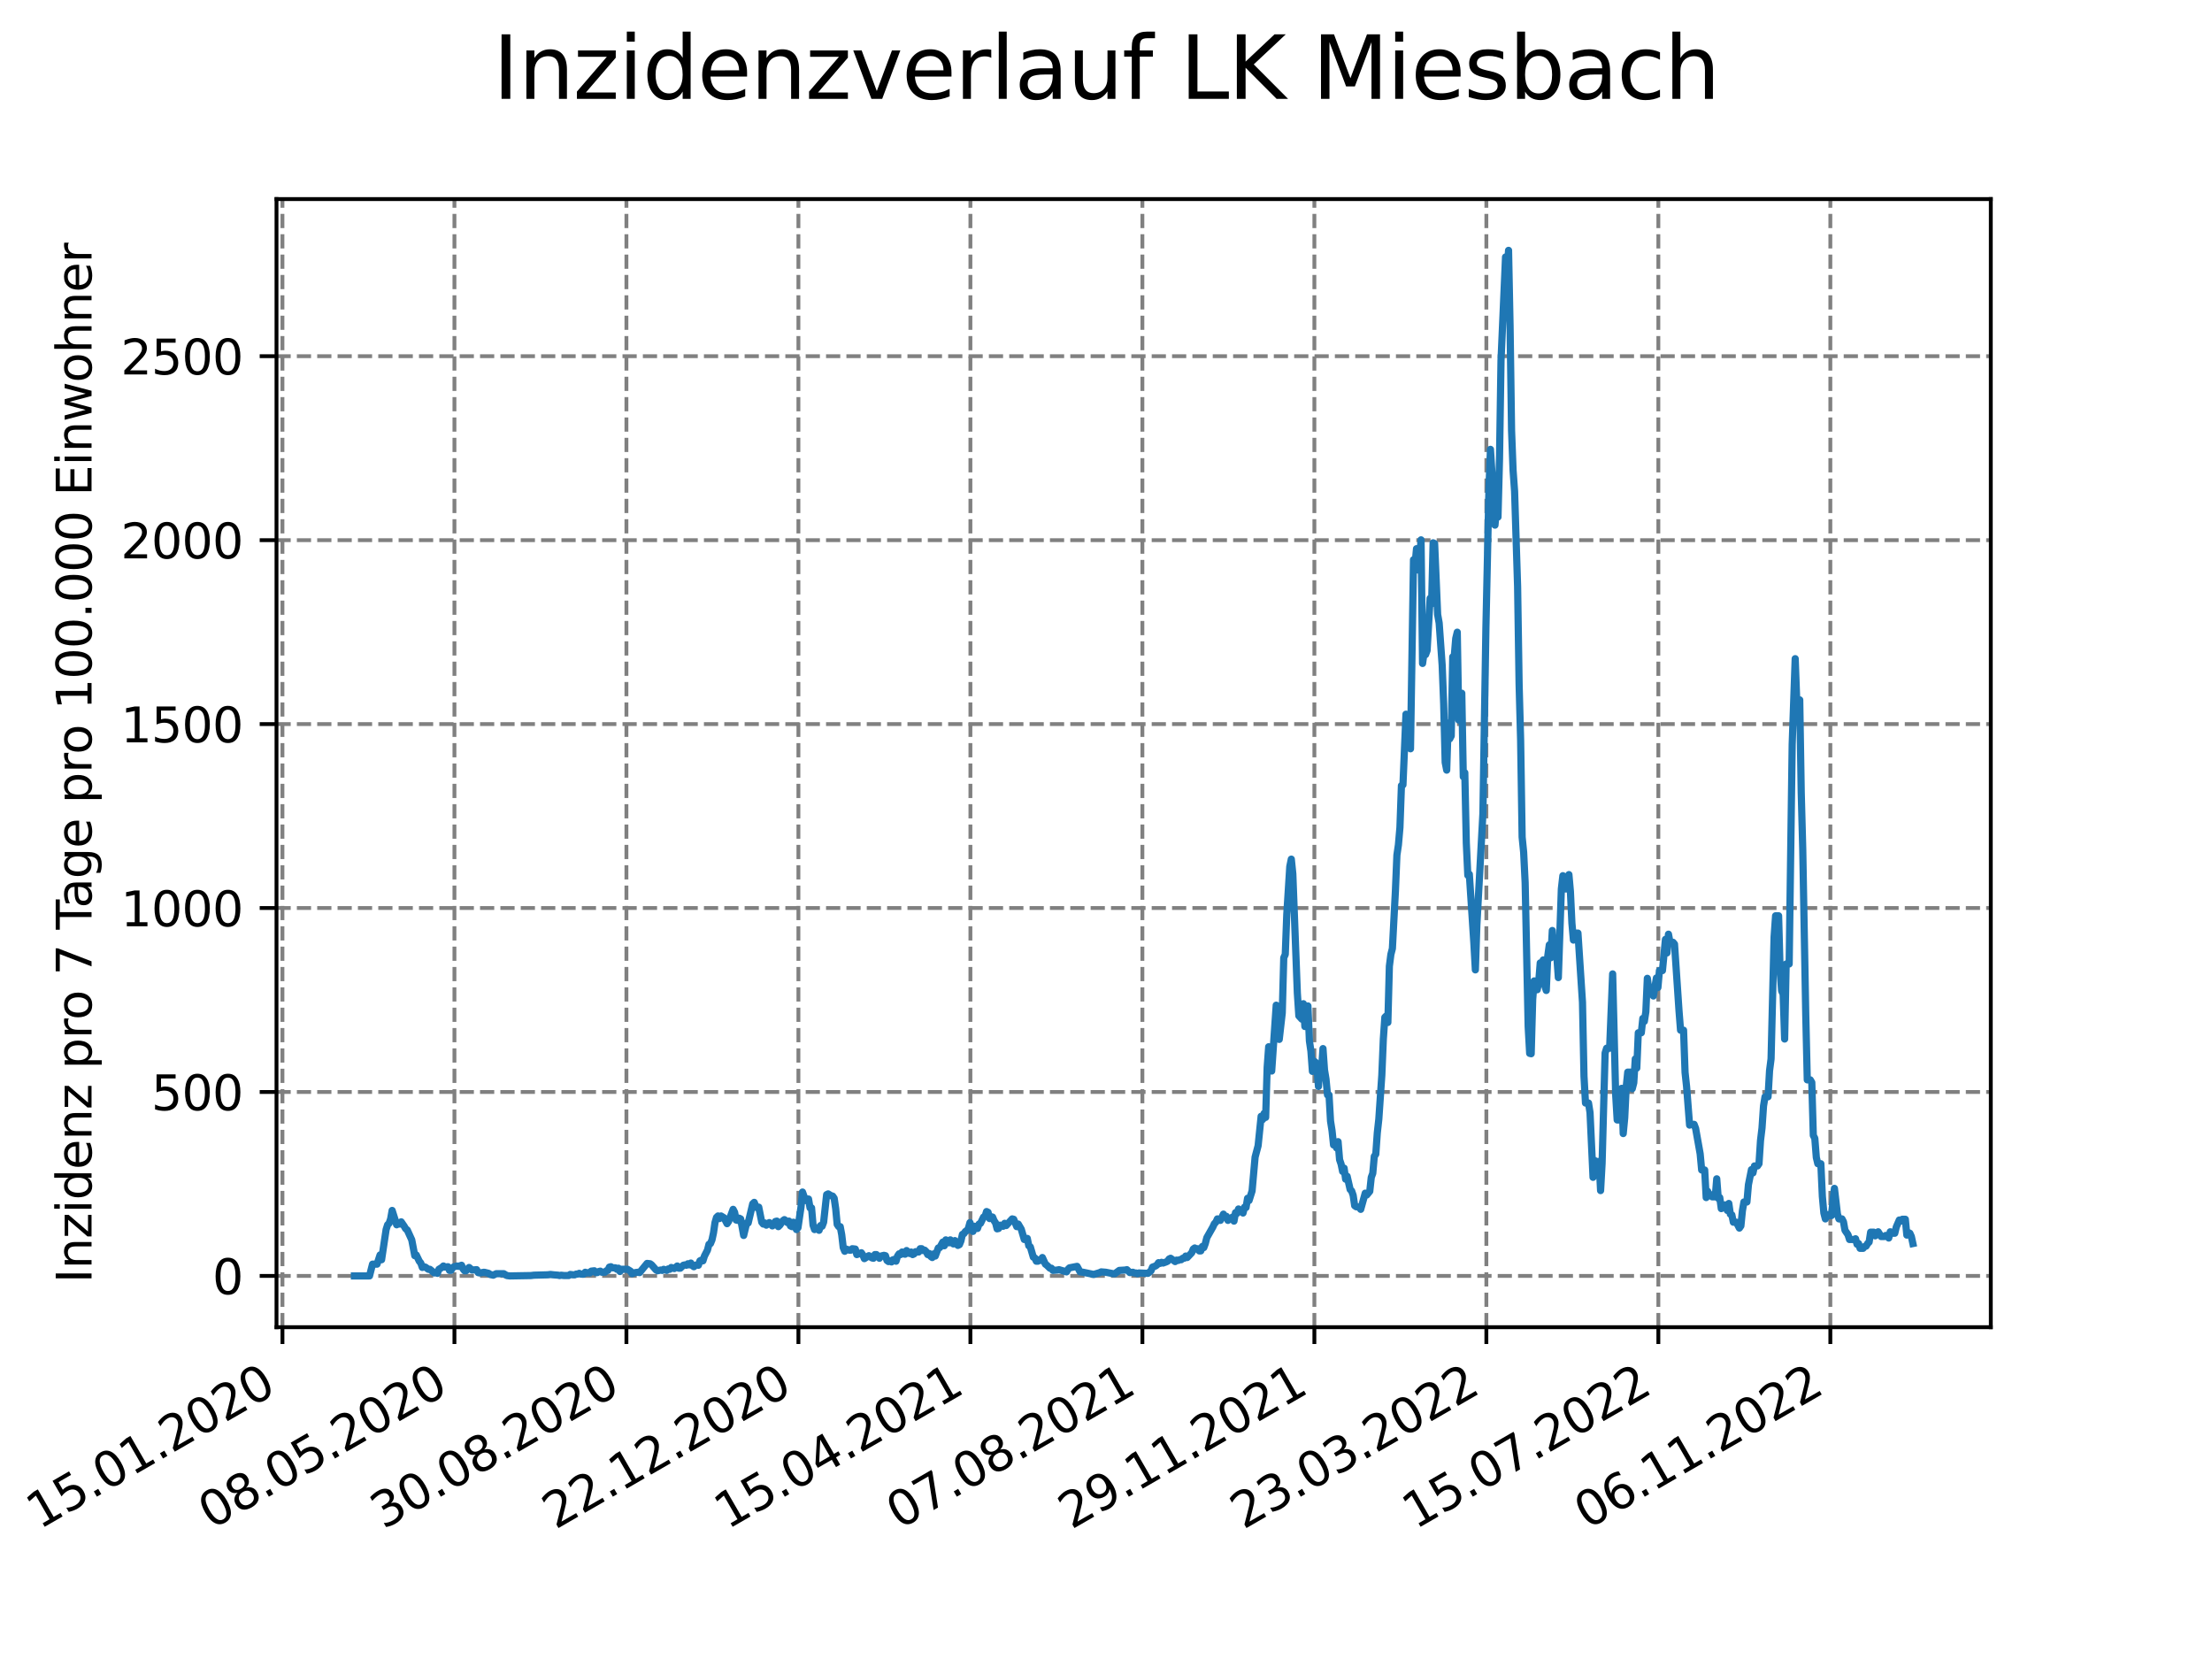 <?xml version="1.0" encoding="utf-8" standalone="no"?>
<!DOCTYPE svg PUBLIC "-//W3C//DTD SVG 1.1//EN"
  "http://www.w3.org/Graphics/SVG/1.1/DTD/svg11.dtd">
<svg xmlns:xlink="http://www.w3.org/1999/xlink" width="460.8pt" height="345.6pt" viewBox="0 0 460.8 345.6" xmlns="http://www.w3.org/2000/svg" version="1.1">
 <defs>
  <style type="text/css">*{stroke-linejoin: round; stroke-linecap: butt}</style>
 </defs>
 <g id="figure_1">
  <g id="patch_1">
   <path d="M 0 345.6 
L 460.8 345.6 
L 460.8 0 
L 0 0 
z
" style="fill: #ffffff"/>
  </g>
  <g id="axes_1">
   <g id="patch_2">
    <path d="M 57.6 276.48 
L 414.72 276.48 
L 414.72 41.472 
L 57.6 41.472 
z
" style="fill: #ffffff"/>
   </g>
   <g id="matplotlib.axis_1">
    <g id="xtick_1">
     <g id="line2d_1">
      <path d="M 58.839 276.48 
L 58.839 41.472 
" clip-path="url(#pe43d313895)" style="fill: none; stroke-dasharray: 2.96,1.28; stroke-dashoffset: 0; stroke: #808080; stroke-width: 0.8"/>
     </g>
     <g id="line2d_2">
      <defs>
       <path id="mc31877127e" d="M 0 0 
L 0 3.5 
" style="stroke: #000000; stroke-width: 0.8"/>
      </defs>
      <g>
       <use xlink:href="#mc31877127e" x="58.839" y="276.48" style="stroke: #000000; stroke-width: 0.8"/>
      </g>
     </g>
     <g id="text_1">
      <!-- 15.01.2020 -->
      <g transform="translate(8.214 318.689) rotate(-30) scale(0.1 -0.1)">
       <defs>
        <path id="DejaVuSans-31" d="M 794 531 
L 1825 531 
L 1825 4091 
L 703 3866 
L 703 4441 
L 1819 4666 
L 2450 4666 
L 2450 531 
L 3481 531 
L 3481 0 
L 794 0 
L 794 531 
z
" transform="scale(0.016)"/>
        <path id="DejaVuSans-35" d="M 691 4666 
L 3169 4666 
L 3169 4134 
L 1269 4134 
L 1269 2991 
Q 1406 3038 1543 3061 
Q 1681 3084 1819 3084 
Q 2600 3084 3056 2656 
Q 3513 2228 3513 1497 
Q 3513 744 3044 326 
Q 2575 -91 1722 -91 
Q 1428 -91 1123 -41 
Q 819 9 494 109 
L 494 744 
Q 775 591 1075 516 
Q 1375 441 1709 441 
Q 2250 441 2565 725 
Q 2881 1009 2881 1497 
Q 2881 1984 2565 2268 
Q 2250 2553 1709 2553 
Q 1456 2553 1204 2497 
Q 953 2441 691 2322 
L 691 4666 
z
" transform="scale(0.016)"/>
        <path id="DejaVuSans-2e" d="M 684 794 
L 1344 794 
L 1344 0 
L 684 0 
L 684 794 
z
" transform="scale(0.016)"/>
        <path id="DejaVuSans-30" d="M 2034 4250 
Q 1547 4250 1301 3770 
Q 1056 3291 1056 2328 
Q 1056 1369 1301 889 
Q 1547 409 2034 409 
Q 2525 409 2770 889 
Q 3016 1369 3016 2328 
Q 3016 3291 2770 3770 
Q 2525 4250 2034 4250 
z
M 2034 4750 
Q 2819 4750 3233 4129 
Q 3647 3509 3647 2328 
Q 3647 1150 3233 529 
Q 2819 -91 2034 -91 
Q 1250 -91 836 529 
Q 422 1150 422 2328 
Q 422 3509 836 4129 
Q 1250 4750 2034 4750 
z
" transform="scale(0.016)"/>
        <path id="DejaVuSans-32" d="M 1228 531 
L 3431 531 
L 3431 0 
L 469 0 
L 469 531 
Q 828 903 1448 1529 
Q 2069 2156 2228 2338 
Q 2531 2678 2651 2914 
Q 2772 3150 2772 3378 
Q 2772 3750 2511 3984 
Q 2250 4219 1831 4219 
Q 1534 4219 1204 4116 
Q 875 4013 500 3803 
L 500 4441 
Q 881 4594 1212 4672 
Q 1544 4750 1819 4750 
Q 2544 4750 2975 4387 
Q 3406 4025 3406 3419 
Q 3406 3131 3298 2873 
Q 3191 2616 2906 2266 
Q 2828 2175 2409 1742 
Q 1991 1309 1228 531 
z
" transform="scale(0.016)"/>
       </defs>
       <use xlink:href="#DejaVuSans-31"/>
       <use xlink:href="#DejaVuSans-35" x="63.623"/>
       <use xlink:href="#DejaVuSans-2e" x="127.246"/>
       <use xlink:href="#DejaVuSans-30" x="159.033"/>
       <use xlink:href="#DejaVuSans-31" x="222.656"/>
       <use xlink:href="#DejaVuSans-2e" x="286.279"/>
       <use xlink:href="#DejaVuSans-32" x="318.066"/>
       <use xlink:href="#DejaVuSans-30" x="381.689"/>
       <use xlink:href="#DejaVuSans-32" x="445.312"/>
       <use xlink:href="#DejaVuSans-30" x="508.936"/>
      </g>
     </g>
    </g>
    <g id="xtick_2">
     <g id="line2d_3">
      <path d="M 94.667 276.48 
L 94.667 41.472 
" clip-path="url(#pe43d313895)" style="fill: none; stroke-dasharray: 2.96,1.28; stroke-dashoffset: 0; stroke: #808080; stroke-width: 0.8"/>
     </g>
     <g id="line2d_4">
      <g>
       <use xlink:href="#mc31877127e" x="94.667" y="276.48" style="stroke: #000000; stroke-width: 0.8"/>
      </g>
     </g>
     <g id="text_2">
      <!-- 08.05.2020 -->
      <g transform="translate(44.042 318.689) rotate(-30) scale(0.1 -0.1)">
       <defs>
        <path id="DejaVuSans-38" d="M 2034 2216 
Q 1584 2216 1326 1975 
Q 1069 1734 1069 1313 
Q 1069 891 1326 650 
Q 1584 409 2034 409 
Q 2484 409 2743 651 
Q 3003 894 3003 1313 
Q 3003 1734 2745 1975 
Q 2488 2216 2034 2216 
z
M 1403 2484 
Q 997 2584 770 2862 
Q 544 3141 544 3541 
Q 544 4100 942 4425 
Q 1341 4750 2034 4750 
Q 2731 4750 3128 4425 
Q 3525 4100 3525 3541 
Q 3525 3141 3298 2862 
Q 3072 2584 2669 2484 
Q 3125 2378 3379 2068 
Q 3634 1759 3634 1313 
Q 3634 634 3220 271 
Q 2806 -91 2034 -91 
Q 1263 -91 848 271 
Q 434 634 434 1313 
Q 434 1759 690 2068 
Q 947 2378 1403 2484 
z
M 1172 3481 
Q 1172 3119 1398 2916 
Q 1625 2713 2034 2713 
Q 2441 2713 2670 2916 
Q 2900 3119 2900 3481 
Q 2900 3844 2670 4047 
Q 2441 4250 2034 4250 
Q 1625 4250 1398 4047 
Q 1172 3844 1172 3481 
z
" transform="scale(0.016)"/>
       </defs>
       <use xlink:href="#DejaVuSans-30"/>
       <use xlink:href="#DejaVuSans-38" x="63.623"/>
       <use xlink:href="#DejaVuSans-2e" x="127.246"/>
       <use xlink:href="#DejaVuSans-30" x="159.033"/>
       <use xlink:href="#DejaVuSans-35" x="222.656"/>
       <use xlink:href="#DejaVuSans-2e" x="286.279"/>
       <use xlink:href="#DejaVuSans-32" x="318.066"/>
       <use xlink:href="#DejaVuSans-30" x="381.689"/>
       <use xlink:href="#DejaVuSans-32" x="445.312"/>
       <use xlink:href="#DejaVuSans-30" x="508.936"/>
      </g>
     </g>
    </g>
    <g id="xtick_3">
     <g id="line2d_5">
      <path d="M 130.495 276.48 
L 130.495 41.472 
" clip-path="url(#pe43d313895)" style="fill: none; stroke-dasharray: 2.96,1.28; stroke-dashoffset: 0; stroke: #808080; stroke-width: 0.8"/>
     </g>
     <g id="line2d_6">
      <g>
       <use xlink:href="#mc31877127e" x="130.495" y="276.48" style="stroke: #000000; stroke-width: 0.8"/>
      </g>
     </g>
     <g id="text_3">
      <!-- 30.08.2020 -->
      <g transform="translate(79.87 318.689) rotate(-30) scale(0.1 -0.1)">
       <defs>
        <path id="DejaVuSans-33" d="M 2597 2516 
Q 3050 2419 3304 2112 
Q 3559 1806 3559 1356 
Q 3559 666 3084 287 
Q 2609 -91 1734 -91 
Q 1441 -91 1130 -33 
Q 819 25 488 141 
L 488 750 
Q 750 597 1062 519 
Q 1375 441 1716 441 
Q 2309 441 2620 675 
Q 2931 909 2931 1356 
Q 2931 1769 2642 2001 
Q 2353 2234 1838 2234 
L 1294 2234 
L 1294 2753 
L 1863 2753 
Q 2328 2753 2575 2939 
Q 2822 3125 2822 3475 
Q 2822 3834 2567 4026 
Q 2313 4219 1838 4219 
Q 1578 4219 1281 4162 
Q 984 4106 628 3988 
L 628 4550 
Q 988 4650 1302 4700 
Q 1616 4750 1894 4750 
Q 2613 4750 3031 4423 
Q 3450 4097 3450 3541 
Q 3450 3153 3228 2886 
Q 3006 2619 2597 2516 
z
" transform="scale(0.016)"/>
       </defs>
       <use xlink:href="#DejaVuSans-33"/>
       <use xlink:href="#DejaVuSans-30" x="63.623"/>
       <use xlink:href="#DejaVuSans-2e" x="127.246"/>
       <use xlink:href="#DejaVuSans-30" x="159.033"/>
       <use xlink:href="#DejaVuSans-38" x="222.656"/>
       <use xlink:href="#DejaVuSans-2e" x="286.279"/>
       <use xlink:href="#DejaVuSans-32" x="318.066"/>
       <use xlink:href="#DejaVuSans-30" x="381.689"/>
       <use xlink:href="#DejaVuSans-32" x="445.312"/>
       <use xlink:href="#DejaVuSans-30" x="508.936"/>
      </g>
     </g>
    </g>
    <g id="xtick_4">
     <g id="line2d_7">
      <path d="M 166.324 276.48 
L 166.324 41.472 
" clip-path="url(#pe43d313895)" style="fill: none; stroke-dasharray: 2.96,1.28; stroke-dashoffset: 0; stroke: #808080; stroke-width: 0.8"/>
     </g>
     <g id="line2d_8">
      <g>
       <use xlink:href="#mc31877127e" x="166.324" y="276.48" style="stroke: #000000; stroke-width: 0.8"/>
      </g>
     </g>
     <g id="text_4">
      <!-- 22.12.2020 -->
      <g transform="translate(115.698 318.689) rotate(-30) scale(0.1 -0.1)">
       <use xlink:href="#DejaVuSans-32"/>
       <use xlink:href="#DejaVuSans-32" x="63.623"/>
       <use xlink:href="#DejaVuSans-2e" x="127.246"/>
       <use xlink:href="#DejaVuSans-31" x="159.033"/>
       <use xlink:href="#DejaVuSans-32" x="222.656"/>
       <use xlink:href="#DejaVuSans-2e" x="286.279"/>
       <use xlink:href="#DejaVuSans-32" x="318.066"/>
       <use xlink:href="#DejaVuSans-30" x="381.689"/>
       <use xlink:href="#DejaVuSans-32" x="445.312"/>
       <use xlink:href="#DejaVuSans-30" x="508.936"/>
      </g>
     </g>
    </g>
    <g id="xtick_5">
     <g id="line2d_9">
      <path d="M 202.152 276.48 
L 202.152 41.472 
" clip-path="url(#pe43d313895)" style="fill: none; stroke-dasharray: 2.96,1.28; stroke-dashoffset: 0; stroke: #808080; stroke-width: 0.8"/>
     </g>
     <g id="line2d_10">
      <g>
       <use xlink:href="#mc31877127e" x="202.152" y="276.48" style="stroke: #000000; stroke-width: 0.8"/>
      </g>
     </g>
     <g id="text_5">
      <!-- 15.04.2021 -->
      <g transform="translate(151.527 318.689) rotate(-30) scale(0.1 -0.1)">
       <defs>
        <path id="DejaVuSans-34" d="M 2419 4116 
L 825 1625 
L 2419 1625 
L 2419 4116 
z
M 2253 4666 
L 3047 4666 
L 3047 1625 
L 3713 1625 
L 3713 1100 
L 3047 1100 
L 3047 0 
L 2419 0 
L 2419 1100 
L 313 1100 
L 313 1709 
L 2253 4666 
z
" transform="scale(0.016)"/>
       </defs>
       <use xlink:href="#DejaVuSans-31"/>
       <use xlink:href="#DejaVuSans-35" x="63.623"/>
       <use xlink:href="#DejaVuSans-2e" x="127.246"/>
       <use xlink:href="#DejaVuSans-30" x="159.033"/>
       <use xlink:href="#DejaVuSans-34" x="222.656"/>
       <use xlink:href="#DejaVuSans-2e" x="286.279"/>
       <use xlink:href="#DejaVuSans-32" x="318.066"/>
       <use xlink:href="#DejaVuSans-30" x="381.689"/>
       <use xlink:href="#DejaVuSans-32" x="445.312"/>
       <use xlink:href="#DejaVuSans-31" x="508.936"/>
      </g>
     </g>
    </g>
    <g id="xtick_6">
     <g id="line2d_11">
      <path d="M 237.98 276.48 
L 237.98 41.472 
" clip-path="url(#pe43d313895)" style="fill: none; stroke-dasharray: 2.96,1.28; stroke-dashoffset: 0; stroke: #808080; stroke-width: 0.8"/>
     </g>
     <g id="line2d_12">
      <g>
       <use xlink:href="#mc31877127e" x="237.98" y="276.48" style="stroke: #000000; stroke-width: 0.8"/>
      </g>
     </g>
     <g id="text_6">
      <!-- 07.08.2021 -->
      <g transform="translate(187.355 318.689) rotate(-30) scale(0.1 -0.1)">
       <defs>
        <path id="DejaVuSans-37" d="M 525 4666 
L 3525 4666 
L 3525 4397 
L 1831 0 
L 1172 0 
L 2766 4134 
L 525 4134 
L 525 4666 
z
" transform="scale(0.016)"/>
       </defs>
       <use xlink:href="#DejaVuSans-30"/>
       <use xlink:href="#DejaVuSans-37" x="63.623"/>
       <use xlink:href="#DejaVuSans-2e" x="127.246"/>
       <use xlink:href="#DejaVuSans-30" x="159.033"/>
       <use xlink:href="#DejaVuSans-38" x="222.656"/>
       <use xlink:href="#DejaVuSans-2e" x="286.279"/>
       <use xlink:href="#DejaVuSans-32" x="318.066"/>
       <use xlink:href="#DejaVuSans-30" x="381.689"/>
       <use xlink:href="#DejaVuSans-32" x="445.312"/>
       <use xlink:href="#DejaVuSans-31" x="508.936"/>
      </g>
     </g>
    </g>
    <g id="xtick_7">
     <g id="line2d_13">
      <path d="M 273.809 276.48 
L 273.809 41.472 
" clip-path="url(#pe43d313895)" style="fill: none; stroke-dasharray: 2.96,1.28; stroke-dashoffset: 0; stroke: #808080; stroke-width: 0.8"/>
     </g>
     <g id="line2d_14">
      <g>
       <use xlink:href="#mc31877127e" x="273.809" y="276.48" style="stroke: #000000; stroke-width: 0.8"/>
      </g>
     </g>
     <g id="text_7">
      <!-- 29.11.2021 -->
      <g transform="translate(223.183 318.689) rotate(-30) scale(0.1 -0.1)">
       <defs>
        <path id="DejaVuSans-39" d="M 703 97 
L 703 672 
Q 941 559 1184 500 
Q 1428 441 1663 441 
Q 2288 441 2617 861 
Q 2947 1281 2994 2138 
Q 2813 1869 2534 1725 
Q 2256 1581 1919 1581 
Q 1219 1581 811 2004 
Q 403 2428 403 3163 
Q 403 3881 828 4315 
Q 1253 4750 1959 4750 
Q 2769 4750 3195 4129 
Q 3622 3509 3622 2328 
Q 3622 1225 3098 567 
Q 2575 -91 1691 -91 
Q 1453 -91 1209 -44 
Q 966 3 703 97 
z
M 1959 2075 
Q 2384 2075 2632 2365 
Q 2881 2656 2881 3163 
Q 2881 3666 2632 3958 
Q 2384 4250 1959 4250 
Q 1534 4250 1286 3958 
Q 1038 3666 1038 3163 
Q 1038 2656 1286 2365 
Q 1534 2075 1959 2075 
z
" transform="scale(0.016)"/>
       </defs>
       <use xlink:href="#DejaVuSans-32"/>
       <use xlink:href="#DejaVuSans-39" x="63.623"/>
       <use xlink:href="#DejaVuSans-2e" x="127.246"/>
       <use xlink:href="#DejaVuSans-31" x="159.033"/>
       <use xlink:href="#DejaVuSans-31" x="222.656"/>
       <use xlink:href="#DejaVuSans-2e" x="286.279"/>
       <use xlink:href="#DejaVuSans-32" x="318.066"/>
       <use xlink:href="#DejaVuSans-30" x="381.689"/>
       <use xlink:href="#DejaVuSans-32" x="445.312"/>
       <use xlink:href="#DejaVuSans-31" x="508.936"/>
      </g>
     </g>
    </g>
    <g id="xtick_8">
     <g id="line2d_15">
      <path d="M 309.637 276.48 
L 309.637 41.472 
" clip-path="url(#pe43d313895)" style="fill: none; stroke-dasharray: 2.96,1.28; stroke-dashoffset: 0; stroke: #808080; stroke-width: 0.8"/>
     </g>
     <g id="line2d_16">
      <g>
       <use xlink:href="#mc31877127e" x="309.637" y="276.48" style="stroke: #000000; stroke-width: 0.8"/>
      </g>
     </g>
     <g id="text_8">
      <!-- 23.03.2022 -->
      <g transform="translate(259.012 318.689) rotate(-30) scale(0.1 -0.1)">
       <use xlink:href="#DejaVuSans-32"/>
       <use xlink:href="#DejaVuSans-33" x="63.623"/>
       <use xlink:href="#DejaVuSans-2e" x="127.246"/>
       <use xlink:href="#DejaVuSans-30" x="159.033"/>
       <use xlink:href="#DejaVuSans-33" x="222.656"/>
       <use xlink:href="#DejaVuSans-2e" x="286.279"/>
       <use xlink:href="#DejaVuSans-32" x="318.066"/>
       <use xlink:href="#DejaVuSans-30" x="381.689"/>
       <use xlink:href="#DejaVuSans-32" x="445.312"/>
       <use xlink:href="#DejaVuSans-32" x="508.936"/>
      </g>
     </g>
    </g>
    <g id="xtick_9">
     <g id="line2d_17">
      <path d="M 345.465 276.48 
L 345.465 41.472 
" clip-path="url(#pe43d313895)" style="fill: none; stroke-dasharray: 2.96,1.28; stroke-dashoffset: 0; stroke: #808080; stroke-width: 0.8"/>
     </g>
     <g id="line2d_18">
      <g>
       <use xlink:href="#mc31877127e" x="345.465" y="276.48" style="stroke: #000000; stroke-width: 0.8"/>
      </g>
     </g>
     <g id="text_9">
      <!-- 15.07.2022 -->
      <g transform="translate(294.84 318.689) rotate(-30) scale(0.1 -0.1)">
       <use xlink:href="#DejaVuSans-31"/>
       <use xlink:href="#DejaVuSans-35" x="63.623"/>
       <use xlink:href="#DejaVuSans-2e" x="127.246"/>
       <use xlink:href="#DejaVuSans-30" x="159.033"/>
       <use xlink:href="#DejaVuSans-37" x="222.656"/>
       <use xlink:href="#DejaVuSans-2e" x="286.279"/>
       <use xlink:href="#DejaVuSans-32" x="318.066"/>
       <use xlink:href="#DejaVuSans-30" x="381.689"/>
       <use xlink:href="#DejaVuSans-32" x="445.312"/>
       <use xlink:href="#DejaVuSans-32" x="508.936"/>
      </g>
     </g>
    </g>
    <g id="xtick_10">
     <g id="line2d_19">
      <path d="M 381.293 276.48 
L 381.293 41.472 
" clip-path="url(#pe43d313895)" style="fill: none; stroke-dasharray: 2.96,1.28; stroke-dashoffset: 0; stroke: #808080; stroke-width: 0.8"/>
     </g>
     <g id="line2d_20">
      <g>
       <use xlink:href="#mc31877127e" x="381.293" y="276.48" style="stroke: #000000; stroke-width: 0.8"/>
      </g>
     </g>
     <g id="text_10">
      <!-- 06.11.2022 -->
      <g transform="translate(330.668 318.689) rotate(-30) scale(0.1 -0.1)">
       <defs>
        <path id="DejaVuSans-36" d="M 2113 2584 
Q 1688 2584 1439 2293 
Q 1191 2003 1191 1497 
Q 1191 994 1439 701 
Q 1688 409 2113 409 
Q 2538 409 2786 701 
Q 3034 994 3034 1497 
Q 3034 2003 2786 2293 
Q 2538 2584 2113 2584 
z
M 3366 4563 
L 3366 3988 
Q 3128 4100 2886 4159 
Q 2644 4219 2406 4219 
Q 1781 4219 1451 3797 
Q 1122 3375 1075 2522 
Q 1259 2794 1537 2939 
Q 1816 3084 2150 3084 
Q 2853 3084 3261 2657 
Q 3669 2231 3669 1497 
Q 3669 778 3244 343 
Q 2819 -91 2113 -91 
Q 1303 -91 875 529 
Q 447 1150 447 2328 
Q 447 3434 972 4092 
Q 1497 4750 2381 4750 
Q 2619 4750 2861 4703 
Q 3103 4656 3366 4563 
z
" transform="scale(0.016)"/>
       </defs>
       <use xlink:href="#DejaVuSans-30"/>
       <use xlink:href="#DejaVuSans-36" x="63.623"/>
       <use xlink:href="#DejaVuSans-2e" x="127.246"/>
       <use xlink:href="#DejaVuSans-31" x="159.033"/>
       <use xlink:href="#DejaVuSans-31" x="222.656"/>
       <use xlink:href="#DejaVuSans-2e" x="286.279"/>
       <use xlink:href="#DejaVuSans-32" x="318.066"/>
       <use xlink:href="#DejaVuSans-30" x="381.689"/>
       <use xlink:href="#DejaVuSans-32" x="445.312"/>
       <use xlink:href="#DejaVuSans-32" x="508.936"/>
      </g>
     </g>
    </g>
   </g>
   <g id="matplotlib.axis_2">
    <g id="ytick_1">
     <g id="line2d_21">
      <path d="M 57.6 265.798 
L 414.72 265.798 
" clip-path="url(#pe43d313895)" style="fill: none; stroke-dasharray: 2.96,1.28; stroke-dashoffset: 0; stroke: #808080; stroke-width: 0.8"/>
     </g>
     <g id="line2d_22">
      <defs>
       <path id="m22a7423a99" d="M 0 0 
L -3.5 0 
" style="stroke: #000000; stroke-width: 0.8"/>
      </defs>
      <g>
       <use xlink:href="#m22a7423a99" x="57.6" y="265.798" style="stroke: #000000; stroke-width: 0.8"/>
      </g>
     </g>
     <g id="text_11">
      <!-- 0 -->
      <g transform="translate(44.237 269.597) scale(0.1 -0.1)">
       <use xlink:href="#DejaVuSans-30"/>
      </g>
     </g>
    </g>
    <g id="ytick_2">
     <g id="line2d_23">
      <path d="M 57.6 227.479 
L 414.72 227.479 
" clip-path="url(#pe43d313895)" style="fill: none; stroke-dasharray: 2.96,1.28; stroke-dashoffset: 0; stroke: #808080; stroke-width: 0.8"/>
     </g>
     <g id="line2d_24">
      <g>
       <use xlink:href="#m22a7423a99" x="57.6" y="227.479" style="stroke: #000000; stroke-width: 0.8"/>
      </g>
     </g>
     <g id="text_12">
      <!-- 500 -->
      <g transform="translate(31.512 231.278) scale(0.1 -0.1)">
       <use xlink:href="#DejaVuSans-35"/>
       <use xlink:href="#DejaVuSans-30" x="63.623"/>
       <use xlink:href="#DejaVuSans-30" x="127.246"/>
      </g>
     </g>
    </g>
    <g id="ytick_3">
     <g id="line2d_25">
      <path d="M 57.6 189.16 
L 414.72 189.16 
" clip-path="url(#pe43d313895)" style="fill: none; stroke-dasharray: 2.96,1.28; stroke-dashoffset: 0; stroke: #808080; stroke-width: 0.8"/>
     </g>
     <g id="line2d_26">
      <g>
       <use xlink:href="#m22a7423a99" x="57.6" y="189.16" style="stroke: #000000; stroke-width: 0.8"/>
      </g>
     </g>
     <g id="text_13">
      <!-- 1000 -->
      <g transform="translate(25.15 192.96) scale(0.1 -0.1)">
       <use xlink:href="#DejaVuSans-31"/>
       <use xlink:href="#DejaVuSans-30" x="63.623"/>
       <use xlink:href="#DejaVuSans-30" x="127.246"/>
       <use xlink:href="#DejaVuSans-30" x="190.869"/>
      </g>
     </g>
    </g>
    <g id="ytick_4">
     <g id="line2d_27">
      <path d="M 57.6 150.842 
L 414.72 150.842 
" clip-path="url(#pe43d313895)" style="fill: none; stroke-dasharray: 2.96,1.28; stroke-dashoffset: 0; stroke: #808080; stroke-width: 0.8"/>
     </g>
     <g id="line2d_28">
      <g>
       <use xlink:href="#m22a7423a99" x="57.6" y="150.842" style="stroke: #000000; stroke-width: 0.8"/>
      </g>
     </g>
     <g id="text_14">
      <!-- 1500 -->
      <g transform="translate(25.15 154.641) scale(0.1 -0.1)">
       <use xlink:href="#DejaVuSans-31"/>
       <use xlink:href="#DejaVuSans-35" x="63.623"/>
       <use xlink:href="#DejaVuSans-30" x="127.246"/>
       <use xlink:href="#DejaVuSans-30" x="190.869"/>
      </g>
     </g>
    </g>
    <g id="ytick_5">
     <g id="line2d_29">
      <path d="M 57.6 112.523 
L 414.72 112.523 
" clip-path="url(#pe43d313895)" style="fill: none; stroke-dasharray: 2.96,1.28; stroke-dashoffset: 0; stroke: #808080; stroke-width: 0.8"/>
     </g>
     <g id="line2d_30">
      <g>
       <use xlink:href="#m22a7423a99" x="57.6" y="112.523" style="stroke: #000000; stroke-width: 0.8"/>
      </g>
     </g>
     <g id="text_15">
      <!-- 2000 -->
      <g transform="translate(25.15 116.322) scale(0.1 -0.1)">
       <use xlink:href="#DejaVuSans-32"/>
       <use xlink:href="#DejaVuSans-30" x="63.623"/>
       <use xlink:href="#DejaVuSans-30" x="127.246"/>
       <use xlink:href="#DejaVuSans-30" x="190.869"/>
      </g>
     </g>
    </g>
    <g id="ytick_6">
     <g id="line2d_31">
      <path d="M 57.6 74.204 
L 414.72 74.204 
" clip-path="url(#pe43d313895)" style="fill: none; stroke-dasharray: 2.96,1.28; stroke-dashoffset: 0; stroke: #808080; stroke-width: 0.8"/>
     </g>
     <g id="line2d_32">
      <g>
       <use xlink:href="#m22a7423a99" x="57.6" y="74.204" style="stroke: #000000; stroke-width: 0.8"/>
      </g>
     </g>
     <g id="text_16">
      <!-- 2500 -->
      <g transform="translate(25.15 78.004) scale(0.1 -0.1)">
       <use xlink:href="#DejaVuSans-32"/>
       <use xlink:href="#DejaVuSans-35" x="63.623"/>
       <use xlink:href="#DejaVuSans-30" x="127.246"/>
       <use xlink:href="#DejaVuSans-30" x="190.869"/>
      </g>
     </g>
    </g>
    <g id="text_17">
     <!-- Inzidenz pro 7 Tage pro 100.000 Einwohner -->
     <g transform="translate(19.07 267.301) rotate(-90) scale(0.1 -0.1)">
      <defs>
       <path id="DejaVuSans-49" d="M 628 4666 
L 1259 4666 
L 1259 0 
L 628 0 
L 628 4666 
z
" transform="scale(0.016)"/>
       <path id="DejaVuSans-6e" d="M 3513 2113 
L 3513 0 
L 2938 0 
L 2938 2094 
Q 2938 2591 2744 2837 
Q 2550 3084 2163 3084 
Q 1697 3084 1428 2787 
Q 1159 2491 1159 1978 
L 1159 0 
L 581 0 
L 581 3500 
L 1159 3500 
L 1159 2956 
Q 1366 3272 1645 3428 
Q 1925 3584 2291 3584 
Q 2894 3584 3203 3211 
Q 3513 2838 3513 2113 
z
" transform="scale(0.016)"/>
       <path id="DejaVuSans-7a" d="M 353 3500 
L 3084 3500 
L 3084 2975 
L 922 459 
L 3084 459 
L 3084 0 
L 275 0 
L 275 525 
L 2438 3041 
L 353 3041 
L 353 3500 
z
" transform="scale(0.016)"/>
       <path id="DejaVuSans-69" d="M 603 3500 
L 1178 3500 
L 1178 0 
L 603 0 
L 603 3500 
z
M 603 4863 
L 1178 4863 
L 1178 4134 
L 603 4134 
L 603 4863 
z
" transform="scale(0.016)"/>
       <path id="DejaVuSans-64" d="M 2906 2969 
L 2906 4863 
L 3481 4863 
L 3481 0 
L 2906 0 
L 2906 525 
Q 2725 213 2448 61 
Q 2172 -91 1784 -91 
Q 1150 -91 751 415 
Q 353 922 353 1747 
Q 353 2572 751 3078 
Q 1150 3584 1784 3584 
Q 2172 3584 2448 3432 
Q 2725 3281 2906 2969 
z
M 947 1747 
Q 947 1113 1208 752 
Q 1469 391 1925 391 
Q 2381 391 2643 752 
Q 2906 1113 2906 1747 
Q 2906 2381 2643 2742 
Q 2381 3103 1925 3103 
Q 1469 3103 1208 2742 
Q 947 2381 947 1747 
z
" transform="scale(0.016)"/>
       <path id="DejaVuSans-65" d="M 3597 1894 
L 3597 1613 
L 953 1613 
Q 991 1019 1311 708 
Q 1631 397 2203 397 
Q 2534 397 2845 478 
Q 3156 559 3463 722 
L 3463 178 
Q 3153 47 2828 -22 
Q 2503 -91 2169 -91 
Q 1331 -91 842 396 
Q 353 884 353 1716 
Q 353 2575 817 3079 
Q 1281 3584 2069 3584 
Q 2775 3584 3186 3129 
Q 3597 2675 3597 1894 
z
M 3022 2063 
Q 3016 2534 2758 2815 
Q 2500 3097 2075 3097 
Q 1594 3097 1305 2825 
Q 1016 2553 972 2059 
L 3022 2063 
z
" transform="scale(0.016)"/>
       <path id="DejaVuSans-20" transform="scale(0.016)"/>
       <path id="DejaVuSans-70" d="M 1159 525 
L 1159 -1331 
L 581 -1331 
L 581 3500 
L 1159 3500 
L 1159 2969 
Q 1341 3281 1617 3432 
Q 1894 3584 2278 3584 
Q 2916 3584 3314 3078 
Q 3713 2572 3713 1747 
Q 3713 922 3314 415 
Q 2916 -91 2278 -91 
Q 1894 -91 1617 61 
Q 1341 213 1159 525 
z
M 3116 1747 
Q 3116 2381 2855 2742 
Q 2594 3103 2138 3103 
Q 1681 3103 1420 2742 
Q 1159 2381 1159 1747 
Q 1159 1113 1420 752 
Q 1681 391 2138 391 
Q 2594 391 2855 752 
Q 3116 1113 3116 1747 
z
" transform="scale(0.016)"/>
       <path id="DejaVuSans-72" d="M 2631 2963 
Q 2534 3019 2420 3045 
Q 2306 3072 2169 3072 
Q 1681 3072 1420 2755 
Q 1159 2438 1159 1844 
L 1159 0 
L 581 0 
L 581 3500 
L 1159 3500 
L 1159 2956 
Q 1341 3275 1631 3429 
Q 1922 3584 2338 3584 
Q 2397 3584 2469 3576 
Q 2541 3569 2628 3553 
L 2631 2963 
z
" transform="scale(0.016)"/>
       <path id="DejaVuSans-6f" d="M 1959 3097 
Q 1497 3097 1228 2736 
Q 959 2375 959 1747 
Q 959 1119 1226 758 
Q 1494 397 1959 397 
Q 2419 397 2687 759 
Q 2956 1122 2956 1747 
Q 2956 2369 2687 2733 
Q 2419 3097 1959 3097 
z
M 1959 3584 
Q 2709 3584 3137 3096 
Q 3566 2609 3566 1747 
Q 3566 888 3137 398 
Q 2709 -91 1959 -91 
Q 1206 -91 779 398 
Q 353 888 353 1747 
Q 353 2609 779 3096 
Q 1206 3584 1959 3584 
z
" transform="scale(0.016)"/>
       <path id="DejaVuSans-54" d="M -19 4666 
L 3928 4666 
L 3928 4134 
L 2272 4134 
L 2272 0 
L 1638 0 
L 1638 4134 
L -19 4134 
L -19 4666 
z
" transform="scale(0.016)"/>
       <path id="DejaVuSans-61" d="M 2194 1759 
Q 1497 1759 1228 1600 
Q 959 1441 959 1056 
Q 959 750 1161 570 
Q 1363 391 1709 391 
Q 2188 391 2477 730 
Q 2766 1069 2766 1631 
L 2766 1759 
L 2194 1759 
z
M 3341 1997 
L 3341 0 
L 2766 0 
L 2766 531 
Q 2569 213 2275 61 
Q 1981 -91 1556 -91 
Q 1019 -91 701 211 
Q 384 513 384 1019 
Q 384 1609 779 1909 
Q 1175 2209 1959 2209 
L 2766 2209 
L 2766 2266 
Q 2766 2663 2505 2880 
Q 2244 3097 1772 3097 
Q 1472 3097 1187 3025 
Q 903 2953 641 2809 
L 641 3341 
Q 956 3463 1253 3523 
Q 1550 3584 1831 3584 
Q 2591 3584 2966 3190 
Q 3341 2797 3341 1997 
z
" transform="scale(0.016)"/>
       <path id="DejaVuSans-67" d="M 2906 1791 
Q 2906 2416 2648 2759 
Q 2391 3103 1925 3103 
Q 1463 3103 1205 2759 
Q 947 2416 947 1791 
Q 947 1169 1205 825 
Q 1463 481 1925 481 
Q 2391 481 2648 825 
Q 2906 1169 2906 1791 
z
M 3481 434 
Q 3481 -459 3084 -895 
Q 2688 -1331 1869 -1331 
Q 1566 -1331 1297 -1286 
Q 1028 -1241 775 -1147 
L 775 -588 
Q 1028 -725 1275 -790 
Q 1522 -856 1778 -856 
Q 2344 -856 2625 -561 
Q 2906 -266 2906 331 
L 2906 616 
Q 2728 306 2450 153 
Q 2172 0 1784 0 
Q 1141 0 747 490 
Q 353 981 353 1791 
Q 353 2603 747 3093 
Q 1141 3584 1784 3584 
Q 2172 3584 2450 3431 
Q 2728 3278 2906 2969 
L 2906 3500 
L 3481 3500 
L 3481 434 
z
" transform="scale(0.016)"/>
       <path id="DejaVuSans-45" d="M 628 4666 
L 3578 4666 
L 3578 4134 
L 1259 4134 
L 1259 2753 
L 3481 2753 
L 3481 2222 
L 1259 2222 
L 1259 531 
L 3634 531 
L 3634 0 
L 628 0 
L 628 4666 
z
" transform="scale(0.016)"/>
       <path id="DejaVuSans-77" d="M 269 3500 
L 844 3500 
L 1563 769 
L 2278 3500 
L 2956 3500 
L 3675 769 
L 4391 3500 
L 4966 3500 
L 4050 0 
L 3372 0 
L 2619 2869 
L 1863 0 
L 1184 0 
L 269 3500 
z
" transform="scale(0.016)"/>
       <path id="DejaVuSans-68" d="M 3513 2113 
L 3513 0 
L 2938 0 
L 2938 2094 
Q 2938 2591 2744 2837 
Q 2550 3084 2163 3084 
Q 1697 3084 1428 2787 
Q 1159 2491 1159 1978 
L 1159 0 
L 581 0 
L 581 4863 
L 1159 4863 
L 1159 2956 
Q 1366 3272 1645 3428 
Q 1925 3584 2291 3584 
Q 2894 3584 3203 3211 
Q 3513 2838 3513 2113 
z
" transform="scale(0.016)"/>
      </defs>
      <use xlink:href="#DejaVuSans-49"/>
      <use xlink:href="#DejaVuSans-6e" x="29.492"/>
      <use xlink:href="#DejaVuSans-7a" x="92.871"/>
      <use xlink:href="#DejaVuSans-69" x="145.361"/>
      <use xlink:href="#DejaVuSans-64" x="173.145"/>
      <use xlink:href="#DejaVuSans-65" x="236.621"/>
      <use xlink:href="#DejaVuSans-6e" x="298.145"/>
      <use xlink:href="#DejaVuSans-7a" x="361.523"/>
      <use xlink:href="#DejaVuSans-20" x="414.014"/>
      <use xlink:href="#DejaVuSans-70" x="445.801"/>
      <use xlink:href="#DejaVuSans-72" x="509.277"/>
      <use xlink:href="#DejaVuSans-6f" x="548.141"/>
      <use xlink:href="#DejaVuSans-20" x="609.322"/>
      <use xlink:href="#DejaVuSans-37" x="641.109"/>
      <use xlink:href="#DejaVuSans-20" x="704.732"/>
      <use xlink:href="#DejaVuSans-54" x="736.52"/>
      <use xlink:href="#DejaVuSans-61" x="781.104"/>
      <use xlink:href="#DejaVuSans-67" x="842.383"/>
      <use xlink:href="#DejaVuSans-65" x="905.859"/>
      <use xlink:href="#DejaVuSans-20" x="967.383"/>
      <use xlink:href="#DejaVuSans-70" x="999.17"/>
      <use xlink:href="#DejaVuSans-72" x="1062.646"/>
      <use xlink:href="#DejaVuSans-6f" x="1101.51"/>
      <use xlink:href="#DejaVuSans-20" x="1162.691"/>
      <use xlink:href="#DejaVuSans-31" x="1194.479"/>
      <use xlink:href="#DejaVuSans-30" x="1258.102"/>
      <use xlink:href="#DejaVuSans-30" x="1321.725"/>
      <use xlink:href="#DejaVuSans-2e" x="1385.348"/>
      <use xlink:href="#DejaVuSans-30" x="1417.135"/>
      <use xlink:href="#DejaVuSans-30" x="1480.758"/>
      <use xlink:href="#DejaVuSans-30" x="1544.381"/>
      <use xlink:href="#DejaVuSans-20" x="1608.004"/>
      <use xlink:href="#DejaVuSans-45" x="1639.791"/>
      <use xlink:href="#DejaVuSans-69" x="1702.975"/>
      <use xlink:href="#DejaVuSans-6e" x="1730.758"/>
      <use xlink:href="#DejaVuSans-77" x="1794.137"/>
      <use xlink:href="#DejaVuSans-6f" x="1875.924"/>
      <use xlink:href="#DejaVuSans-68" x="1937.105"/>
      <use xlink:href="#DejaVuSans-6e" x="2000.484"/>
      <use xlink:href="#DejaVuSans-65" x="2063.863"/>
      <use xlink:href="#DejaVuSans-72" x="2125.387"/>
     </g>
    </g>
   </g>
   <g id="line2d_33">
    <path d="M 73.833 265.798 
L 76.976 265.798 
L 77.604 263.346 
L 78.547 263.346 
L 79.176 261.43 
L 79.49 262.426 
L 80.433 256.142 
L 80.747 255.146 
L 81.061 254.84 
L 81.376 253.92 
L 81.69 252.158 
L 82.633 255.146 
L 82.947 254.84 
L 83.261 254.993 
L 83.576 254.533 
L 84.204 255.453 
L 84.518 255.989 
L 84.833 256.219 
L 85.775 258.288 
L 86.404 261.583 
L 86.718 261.43 
L 87.347 262.733 
L 87.661 263.116 
L 87.975 264.035 
L 88.29 263.882 
L 88.604 263.959 
L 89.233 264.418 
L 89.547 264.418 
L 90.49 265.185 
L 90.804 265.108 
L 91.118 265.261 
L 91.433 264.418 
L 92.061 264.035 
L 92.375 263.729 
L 92.69 263.959 
L 93.318 263.882 
L 93.633 264.648 
L 93.947 264.648 
L 94.261 264.112 
L 94.575 263.882 
L 95.204 263.729 
L 95.518 263.805 
L 96.147 263.576 
L 96.461 264.342 
L 96.775 264.725 
L 97.09 264.725 
L 97.718 264.035 
L 98.347 264.572 
L 99.29 264.495 
L 99.604 265.108 
L 99.918 265.185 
L 100.861 265.032 
L 101.804 265.261 
L 102.118 265.491 
L 102.747 265.645 
L 103.375 265.338 
L 104.947 265.338 
L 105.575 265.721 
L 106.204 265.798 
L 110.604 265.721 
L 111.232 265.645 
L 114.061 265.568 
L 114.69 265.491 
L 115.318 265.568 
L 116.261 265.645 
L 116.575 265.721 
L 116.89 265.645 
L 117.518 265.721 
L 118.461 265.721 
L 118.775 265.491 
L 119.404 265.568 
L 119.718 265.568 
L 120.032 265.415 
L 120.347 265.415 
L 120.661 265.261 
L 120.975 265.415 
L 121.604 265.415 
L 121.918 265.032 
L 122.232 265.185 
L 122.547 265.108 
L 122.861 265.185 
L 123.175 264.802 
L 123.804 264.725 
L 124.118 265.108 
L 124.432 265.108 
L 124.747 264.878 
L 125.061 264.802 
L 125.375 265.032 
L 126.004 265.032 
L 126.318 264.725 
L 126.632 264.648 
L 126.947 263.959 
L 127.261 263.882 
L 127.575 264.112 
L 128.204 264.112 
L 128.518 264.418 
L 128.832 264.189 
L 129.147 264.878 
L 129.461 264.418 
L 130.718 264.418 
L 131.347 264.802 
L 131.661 265.338 
L 132.289 265.108 
L 132.918 265.032 
L 133.232 265.108 
L 134.804 263.192 
L 135.432 263.269 
L 135.747 263.499 
L 136.689 264.572 
L 137.004 264.725 
L 137.632 264.572 
L 137.946 264.648 
L 138.261 264.418 
L 138.889 264.648 
L 139.204 264.342 
L 139.518 264.418 
L 139.832 264.035 
L 140.461 264.265 
L 141.089 263.729 
L 141.404 264.189 
L 141.718 264.189 
L 142.346 263.576 
L 142.661 263.499 
L 142.975 263.576 
L 143.289 263.269 
L 143.604 263.499 
L 143.918 263.116 
L 144.232 263.652 
L 144.546 263.882 
L 144.861 263.576 
L 145.175 263.499 
L 145.489 263.576 
L 145.804 262.656 
L 146.118 262.503 
L 146.432 262.656 
L 146.746 261.66 
L 147.375 260.434 
L 147.689 259.208 
L 148.004 259.054 
L 148.318 258.288 
L 148.632 256.832 
L 148.946 254.687 
L 149.261 253.614 
L 149.575 253.307 
L 149.889 253.844 
L 150.204 253.307 
L 150.832 253.69 
L 151.461 254.916 
L 151.775 254.457 
L 152.718 251.928 
L 153.032 252.541 
L 153.346 254.15 
L 153.661 254.227 
L 153.975 253.767 
L 154.289 253.92 
L 154.918 257.369 
L 155.546 254.763 
L 155.861 254.763 
L 156.803 250.778 
L 157.118 250.472 
L 157.432 251.238 
L 157.746 251.621 
L 158.061 251.468 
L 158.689 254.61 
L 159.003 254.993 
L 159.318 254.763 
L 159.632 255.223 
L 160.261 254.687 
L 160.889 255.376 
L 161.203 255.146 
L 161.518 254.457 
L 161.832 254.38 
L 162.146 255.529 
L 162.461 255.223 
L 163.089 254.303 
L 163.403 254.073 
L 163.718 254.303 
L 164.032 254.687 
L 164.346 254.38 
L 164.661 255.376 
L 164.975 255.529 
L 165.289 254.61 
L 165.918 256.142 
L 166.232 255.759 
L 166.861 251.468 
L 167.175 248.326 
L 167.803 250.089 
L 168.118 249.782 
L 168.432 249.782 
L 168.746 251.621 
L 169.061 251.621 
L 169.375 255.223 
L 169.689 256.142 
L 170.003 255.759 
L 170.318 255.836 
L 170.632 256.296 
L 170.946 255.3 
L 171.261 255.453 
L 171.575 254.61 
L 172.203 248.863 
L 172.518 248.709 
L 173.146 249.093 
L 173.461 249.169 
L 173.775 249.629 
L 174.089 251.775 
L 174.403 255.07 
L 174.718 255.529 
L 175.032 255.529 
L 175.346 257.215 
L 175.66 259.897 
L 175.975 260.664 
L 176.289 260.204 
L 176.918 260.434 
L 177.232 260.434 
L 177.546 260.127 
L 178.175 260.204 
L 178.489 261.353 
L 179.118 261.123 
L 179.432 260.97 
L 179.746 261.43 
L 180.06 262.196 
L 181.003 261.583 
L 181.632 262.043 
L 181.946 262.12 
L 182.26 261.353 
L 182.575 261.353 
L 183.203 262.12 
L 183.518 261.66 
L 184.146 261.507 
L 184.46 261.583 
L 184.775 262.579 
L 185.089 262.809 
L 185.403 262.656 
L 185.718 262.886 
L 186.032 262.426 
L 186.346 262.349 
L 186.66 262.733 
L 186.975 261.66 
L 187.289 261.2 
L 187.603 261.353 
L 187.918 260.817 
L 188.232 261.2 
L 188.546 261.277 
L 188.86 260.51 
L 189.175 260.97 
L 189.489 261.123 
L 189.803 260.817 
L 190.118 261.353 
L 190.432 261.2 
L 190.746 260.74 
L 191.375 260.817 
L 191.689 260.127 
L 192.003 260.127 
L 192.317 260.51 
L 192.632 260.434 
L 192.946 260.74 
L 193.26 261.353 
L 193.575 261.123 
L 193.889 261.736 
L 194.203 261.966 
L 194.517 261.2 
L 194.832 261.66 
L 195.46 259.974 
L 195.775 259.897 
L 196.403 258.748 
L 196.717 259.514 
L 197.032 258.288 
L 197.346 258.748 
L 197.66 258.901 
L 197.975 258.288 
L 198.289 258.901 
L 198.603 259.131 
L 198.917 258.441 
L 199.232 259.131 
L 199.546 259.438 
L 199.86 259.284 
L 200.175 258.518 
L 200.489 257.139 
L 200.803 256.985 
L 201.117 256.526 
L 201.432 256.372 
L 201.746 255.836 
L 202.06 254.687 
L 202.689 256.526 
L 203.003 255.453 
L 203.632 255.913 
L 203.946 254.993 
L 204.26 254.84 
L 204.889 253.537 
L 205.203 253.384 
L 205.517 252.388 
L 205.832 252.541 
L 206.146 253.844 
L 206.46 253.46 
L 206.775 253.537 
L 207.089 254.303 
L 207.403 254.763 
L 207.717 255.989 
L 208.032 255.913 
L 208.346 255.223 
L 208.975 255.453 
L 209.289 254.84 
L 209.603 255.3 
L 210.86 253.92 
L 211.174 253.997 
L 211.803 255.529 
L 212.117 254.993 
L 212.746 256.066 
L 213.374 258.211 
L 214.003 257.982 
L 214.317 259.514 
L 214.632 259.744 
L 215.26 261.89 
L 215.574 262.043 
L 215.889 262.733 
L 216.203 262.733 
L 216.517 262.426 
L 216.832 262.579 
L 217.146 261.966 
L 217.774 263.346 
L 218.089 263.576 
L 218.717 264.189 
L 219.032 264.189 
L 219.346 264.648 
L 220.289 264.572 
L 220.603 264.495 
L 222.174 264.955 
L 222.489 264.418 
L 222.803 264.112 
L 224.374 263.805 
L 225.003 264.955 
L 225.632 265.032 
L 227.831 265.491 
L 229.089 265.108 
L 229.403 264.955 
L 230.346 265.032 
L 231.917 265.338 
L 232.231 265.338 
L 233.174 264.648 
L 234.431 264.572 
L 234.746 264.495 
L 235.374 265.108 
L 236.003 265.032 
L 236.317 265.185 
L 236.631 265.185 
L 236.946 265.338 
L 237.26 265.185 
L 239.146 265.261 
L 239.774 264.725 
L 240.089 263.959 
L 240.717 263.729 
L 241.031 263.499 
L 241.346 263.039 
L 241.66 263.192 
L 241.974 262.963 
L 242.289 263.116 
L 242.917 262.886 
L 243.231 262.733 
L 243.546 262.273 
L 243.86 262.12 
L 244.803 262.809 
L 245.117 262.503 
L 245.431 262.579 
L 245.746 262.426 
L 246.06 262.426 
L 246.374 262.12 
L 246.688 262.12 
L 247.003 261.66 
L 247.317 261.966 
L 248.26 260.97 
L 248.574 260.204 
L 248.888 259.974 
L 249.203 260.204 
L 249.517 260.127 
L 249.831 260.587 
L 250.146 260.587 
L 250.46 259.667 
L 250.774 259.897 
L 251.088 259.054 
L 251.403 257.828 
L 252.66 255.606 
L 252.974 254.916 
L 253.288 254.61 
L 253.603 253.92 
L 253.917 254.15 
L 254.231 254.227 
L 254.86 252.924 
L 255.174 253.384 
L 255.488 253.384 
L 255.803 254.227 
L 256.117 253.92 
L 256.431 253.92 
L 256.746 253.537 
L 257.06 254.38 
L 257.374 252.618 
L 257.688 252.771 
L 258.003 251.851 
L 258.317 252.388 
L 258.631 252.081 
L 258.946 252.694 
L 259.26 251.468 
L 259.574 251.545 
L 259.888 249.629 
L 260.203 250.089 
L 260.831 248.096 
L 261.46 241.046 
L 262.088 238.671 
L 262.717 232.541 
L 263.031 233.23 
L 263.345 231.927 
L 263.66 232.77 
L 263.974 222.349 
L 264.288 218.058 
L 264.917 223.115 
L 265.86 209.398 
L 266.174 211.161 
L 266.488 216.525 
L 267.117 211.008 
L 267.431 199.513 
L 267.745 198.823 
L 268.06 190.471 
L 268.688 180.509 
L 269.003 178.976 
L 269.317 182.042 
L 270.26 206.87 
L 270.574 211.621 
L 271.203 212.31 
L 271.517 209.092 
L 271.831 213.843 
L 272.46 209.552 
L 272.774 216.831 
L 273.088 218.977 
L 273.403 223.192 
L 273.717 221.046 
L 274.031 221.276 
L 274.345 222.425 
L 274.66 226.334 
L 274.974 222.425 
L 275.288 223.038 
L 275.603 218.441 
L 275.917 222.885 
L 276.231 224.801 
L 276.545 228.096 
L 276.86 228.096 
L 277.174 233.537 
L 277.488 235.529 
L 277.803 238.518 
L 278.117 238.211 
L 278.431 239.131 
L 278.745 237.828 
L 279.06 241.583 
L 279.374 242.502 
L 279.688 244.035 
L 280.003 243.345 
L 280.317 245.644 
L 280.631 245.031 
L 281.26 247.79 
L 281.574 248.096 
L 281.888 249.016 
L 282.202 251.162 
L 282.517 251.391 
L 283.145 251.468 
L 283.46 251.928 
L 284.402 248.556 
L 284.717 248.939 
L 285.345 248.173 
L 285.66 245.261 
L 285.974 244.418 
L 286.288 240.893 
L 286.602 240.433 
L 286.917 235.989 
L 287.231 233.154 
L 287.86 223.958 
L 288.174 216.448 
L 288.488 211.927 
L 288.802 211.621 
L 289.117 213 
L 289.431 201.276 
L 289.745 198.823 
L 290.06 197.597 
L 290.688 185.643 
L 291.002 178.133 
L 291.317 175.988 
L 291.631 172.386 
L 291.945 163.65 
L 292.26 163.497 
L 292.888 148.784 
L 293.202 151.466 
L 293.517 152.922 
L 293.831 155.987 
L 294.46 116.6 
L 294.774 117.673 
L 295.088 114.301 
L 295.402 118.745 
L 295.717 116.37 
L 296.031 112.462 
L 296.345 138.209 
L 296.66 135.987 
L 296.974 136.37 
L 297.288 135.527 
L 297.917 124.646 
L 298.231 125.795 
L 298.545 113.075 
L 298.859 113.228 
L 299.488 128.018 
L 299.802 129.78 
L 300.431 138.592 
L 300.745 146.562 
L 301.059 158.823 
L 301.374 160.432 
L 301.688 150.623 
L 302.002 153.918 
L 302.317 153.305 
L 302.631 136.83 
L 302.945 136.753 
L 303.259 132.999 
L 303.574 131.696 
L 303.888 150.01 
L 304.202 146.179 
L 304.517 144.416 
L 304.831 161.811 
L 305.145 160.968 
L 305.459 175.605 
L 305.774 182.348 
L 306.088 182.118 
L 307.031 196.448 
L 307.345 202.042 
L 307.659 192.693 
L 308.917 169.474 
L 309.545 130.7 
L 310.174 101.81 
L 310.488 93.611 
L 310.802 98.515 
L 311.117 107.557 
L 311.431 109.397 
L 311.745 106.101 
L 312.059 107.711 
L 312.374 95.603 
L 312.688 75.143 
L 313.631 53.534 
L 313.945 57.058 
L 314.259 52.154 
L 314.574 67.863 
L 314.888 89.703 
L 315.202 97.979 
L 315.517 102.347 
L 316.145 122.194 
L 316.459 142.577 
L 316.774 154.148 
L 317.088 174.379 
L 317.402 177.52 
L 317.716 183.881 
L 318.345 213.843 
L 318.659 219.437 
L 318.974 219.513 
L 319.288 208.172 
L 319.602 204.341 
L 319.916 204.877 
L 320.231 206.18 
L 320.545 204.494 
L 320.859 200.586 
L 321.174 204.188 
L 321.488 199.973 
L 321.802 205.337 
L 322.116 206.333 
L 322.431 199.13 
L 322.745 196.831 
L 323.059 199.513 
L 323.374 193.843 
L 323.688 199.283 
L 324.316 199.283 
L 324.631 203.651 
L 325.259 185.183 
L 325.574 182.425 
L 325.888 185.183 
L 326.516 185.183 
L 326.831 182.195 
L 327.145 185.72 
L 327.459 192.31 
L 327.774 195.835 
L 328.088 194.379 
L 328.716 194.379 
L 329.659 208.785 
L 329.974 224.188 
L 330.288 229.782 
L 330.916 229.782 
L 331.231 231.774 
L 331.859 245.261 
L 332.174 241.736 
L 332.488 241.966 
L 333.116 241.966 
L 333.431 248.02 
L 333.745 242.349 
L 334.373 219.36 
L 334.688 218.364 
L 335.316 218.364 
L 335.945 202.885 
L 336.573 228.019 
L 336.888 233.307 
L 337.516 233.307 
L 337.831 226.717 
L 338.145 236.142 
L 338.459 232.847 
L 338.773 226.41 
L 339.088 223.345 
L 339.716 223.345 
L 340.031 226.793 
L 340.345 225.567 
L 340.659 220.586 
L 340.973 222.502 
L 341.288 215.146 
L 341.916 215.146 
L 342.231 212.157 
L 342.545 212.77 
L 342.859 210.778 
L 343.173 203.804 
L 343.488 206.257 
L 344.116 206.257 
L 344.431 207.483 
L 345.059 203.728 
L 345.373 205.72 
L 345.688 202.195 
L 346.316 202.195 
L 346.945 195.682 
L 347.259 198.517 
L 347.573 194.609 
L 347.888 196.295 
L 348.516 196.295 
L 348.831 196.678 
L 349.773 210.624 
L 350.088 214.609 
L 350.716 214.609 
L 351.031 223.422 
L 351.345 226.334 
L 351.973 234.38 
L 352.288 234.226 
L 352.916 234.226 
L 353.23 235.069 
L 353.859 238.594 
L 354.173 240.357 
L 354.488 243.728 
L 355.116 243.728 
L 355.43 249.476 
L 355.745 248.173 
L 356.059 249.093 
L 356.373 248.863 
L 356.688 249.322 
L 357.316 249.322 
L 357.63 245.568 
L 357.945 249.629 
L 358.259 249.476 
L 358.573 251.775 
L 358.888 251.008 
L 359.516 251.008 
L 359.83 252.158 
L 360.145 250.702 
L 360.459 252.924 
L 360.773 253.077 
L 361.088 254.61 
L 361.716 254.61 
L 362.345 255.836 
L 362.659 255.376 
L 362.973 252.234 
L 363.288 250.395 
L 363.916 250.395 
L 364.23 246.794 
L 364.859 243.652 
L 365.173 244.341 
L 365.488 242.886 
L 366.116 242.886 
L 366.43 242.426 
L 366.745 237.598 
L 367.059 234.993 
L 367.373 230.395 
L 367.688 228.479 
L 368.316 228.479 
L 368.63 223.038 
L 368.945 220.586 
L 369.573 195.222 
L 369.888 190.777 
L 370.516 190.777 
L 370.83 202.272 
L 371.145 206.41 
L 371.459 207.099 
L 371.773 216.448 
L 372.087 200.816 
L 372.716 200.816 
L 373.345 155.068 
L 373.973 137.213 
L 374.287 145.796 
L 374.916 145.796 
L 375.23 165.106 
L 375.545 176.907 
L 376.173 211.391 
L 376.487 224.954 
L 377.116 224.954 
L 377.43 225.491 
L 377.745 236.525 
L 378.059 237.138 
L 378.373 241.123 
L 378.687 242.426 
L 379.316 242.426 
L 379.63 249.246 
L 379.945 252.694 
L 380.259 253.92 
L 380.573 253.001 
L 380.887 253.231 
L 381.516 253.231 
L 382.145 247.56 
L 382.773 252.924 
L 383.087 253.92 
L 383.716 253.92 
L 384.03 254.533 
L 384.345 256.296 
L 384.973 257.215 
L 385.287 258.211 
L 386.23 258.211 
L 386.545 258.058 
L 386.859 259.208 
L 387.173 259.054 
L 387.487 260.051 
L 388.116 260.051 
L 388.43 259.667 
L 388.744 259.591 
L 389.059 259.054 
L 389.373 258.748 
L 389.687 256.679 
L 390.316 256.679 
L 390.63 257.445 
L 390.944 256.832 
L 391.259 256.602 
L 391.887 257.598 
L 392.516 257.598 
L 392.83 257.369 
L 393.144 257.369 
L 393.459 257.905 
L 393.773 256.602 
L 394.087 256.909 
L 394.716 256.909 
L 395.03 255.606 
L 395.659 254.15 
L 395.973 254.38 
L 396.287 253.997 
L 396.916 253.997 
L 397.23 257.292 
L 397.544 256.756 
L 397.859 256.909 
L 398.173 257.598 
L 398.487 259.054 
L 398.487 259.054 
" clip-path="url(#pe43d313895)" style="fill: none; stroke: #1f77b4; stroke-width: 1.5; stroke-linecap: square"/>
   </g>
   <g id="patch_3">
    <path d="M 57.6 276.48 
L 57.6 41.472 
" style="fill: none; stroke: #000000; stroke-width: 0.8; stroke-linejoin: miter; stroke-linecap: square"/>
   </g>
   <g id="patch_4">
    <path d="M 414.72 276.48 
L 414.72 41.472 
" style="fill: none; stroke: #000000; stroke-width: 0.8; stroke-linejoin: miter; stroke-linecap: square"/>
   </g>
   <g id="patch_5">
    <path d="M 57.6 276.48 
L 414.72 276.48 
" style="fill: none; stroke: #000000; stroke-width: 0.8; stroke-linejoin: miter; stroke-linecap: square"/>
   </g>
   <g id="patch_6">
    <path d="M 57.6 41.472 
L 414.72 41.472 
" style="fill: none; stroke: #000000; stroke-width: 0.8; stroke-linejoin: miter; stroke-linecap: square"/>
   </g>
  </g>
  <g id="text_18">
   <!-- Inzidenzverlauf LK Miesbach -->
   <g transform="translate(102.676 20.589) scale(0.18 -0.18)">
    <defs>
     <path id="DejaVuSans-76" d="M 191 3500 
L 800 3500 
L 1894 563 
L 2988 3500 
L 3597 3500 
L 2284 0 
L 1503 0 
L 191 3500 
z
" transform="scale(0.016)"/>
     <path id="DejaVuSans-6c" d="M 603 4863 
L 1178 4863 
L 1178 0 
L 603 0 
L 603 4863 
z
" transform="scale(0.016)"/>
     <path id="DejaVuSans-75" d="M 544 1381 
L 544 3500 
L 1119 3500 
L 1119 1403 
Q 1119 906 1312 657 
Q 1506 409 1894 409 
Q 2359 409 2629 706 
Q 2900 1003 2900 1516 
L 2900 3500 
L 3475 3500 
L 3475 0 
L 2900 0 
L 2900 538 
Q 2691 219 2414 64 
Q 2138 -91 1772 -91 
Q 1169 -91 856 284 
Q 544 659 544 1381 
z
M 1991 3584 
L 1991 3584 
z
" transform="scale(0.016)"/>
     <path id="DejaVuSans-66" d="M 2375 4863 
L 2375 4384 
L 1825 4384 
Q 1516 4384 1395 4259 
Q 1275 4134 1275 3809 
L 1275 3500 
L 2222 3500 
L 2222 3053 
L 1275 3053 
L 1275 0 
L 697 0 
L 697 3053 
L 147 3053 
L 147 3500 
L 697 3500 
L 697 3744 
Q 697 4328 969 4595 
Q 1241 4863 1831 4863 
L 2375 4863 
z
" transform="scale(0.016)"/>
     <path id="DejaVuSans-4c" d="M 628 4666 
L 1259 4666 
L 1259 531 
L 3531 531 
L 3531 0 
L 628 0 
L 628 4666 
z
" transform="scale(0.016)"/>
     <path id="DejaVuSans-4b" d="M 628 4666 
L 1259 4666 
L 1259 2694 
L 3353 4666 
L 4166 4666 
L 1850 2491 
L 4331 0 
L 3500 0 
L 1259 2247 
L 1259 0 
L 628 0 
L 628 4666 
z
" transform="scale(0.016)"/>
     <path id="DejaVuSans-4d" d="M 628 4666 
L 1569 4666 
L 2759 1491 
L 3956 4666 
L 4897 4666 
L 4897 0 
L 4281 0 
L 4281 4097 
L 3078 897 
L 2444 897 
L 1241 4097 
L 1241 0 
L 628 0 
L 628 4666 
z
" transform="scale(0.016)"/>
     <path id="DejaVuSans-73" d="M 2834 3397 
L 2834 2853 
Q 2591 2978 2328 3040 
Q 2066 3103 1784 3103 
Q 1356 3103 1142 2972 
Q 928 2841 928 2578 
Q 928 2378 1081 2264 
Q 1234 2150 1697 2047 
L 1894 2003 
Q 2506 1872 2764 1633 
Q 3022 1394 3022 966 
Q 3022 478 2636 193 
Q 2250 -91 1575 -91 
Q 1294 -91 989 -36 
Q 684 19 347 128 
L 347 722 
Q 666 556 975 473 
Q 1284 391 1588 391 
Q 1994 391 2212 530 
Q 2431 669 2431 922 
Q 2431 1156 2273 1281 
Q 2116 1406 1581 1522 
L 1381 1569 
Q 847 1681 609 1914 
Q 372 2147 372 2553 
Q 372 3047 722 3315 
Q 1072 3584 1716 3584 
Q 2034 3584 2315 3537 
Q 2597 3491 2834 3397 
z
" transform="scale(0.016)"/>
     <path id="DejaVuSans-62" d="M 3116 1747 
Q 3116 2381 2855 2742 
Q 2594 3103 2138 3103 
Q 1681 3103 1420 2742 
Q 1159 2381 1159 1747 
Q 1159 1113 1420 752 
Q 1681 391 2138 391 
Q 2594 391 2855 752 
Q 3116 1113 3116 1747 
z
M 1159 2969 
Q 1341 3281 1617 3432 
Q 1894 3584 2278 3584 
Q 2916 3584 3314 3078 
Q 3713 2572 3713 1747 
Q 3713 922 3314 415 
Q 2916 -91 2278 -91 
Q 1894 -91 1617 61 
Q 1341 213 1159 525 
L 1159 0 
L 581 0 
L 581 4863 
L 1159 4863 
L 1159 2969 
z
" transform="scale(0.016)"/>
     <path id="DejaVuSans-63" d="M 3122 3366 
L 3122 2828 
Q 2878 2963 2633 3030 
Q 2388 3097 2138 3097 
Q 1578 3097 1268 2742 
Q 959 2388 959 1747 
Q 959 1106 1268 751 
Q 1578 397 2138 397 
Q 2388 397 2633 464 
Q 2878 531 3122 666 
L 3122 134 
Q 2881 22 2623 -34 
Q 2366 -91 2075 -91 
Q 1284 -91 818 406 
Q 353 903 353 1747 
Q 353 2603 823 3093 
Q 1294 3584 2113 3584 
Q 2378 3584 2631 3529 
Q 2884 3475 3122 3366 
z
" transform="scale(0.016)"/>
    </defs>
    <use xlink:href="#DejaVuSans-49"/>
    <use xlink:href="#DejaVuSans-6e" x="29.492"/>
    <use xlink:href="#DejaVuSans-7a" x="92.871"/>
    <use xlink:href="#DejaVuSans-69" x="145.361"/>
    <use xlink:href="#DejaVuSans-64" x="173.145"/>
    <use xlink:href="#DejaVuSans-65" x="236.621"/>
    <use xlink:href="#DejaVuSans-6e" x="298.145"/>
    <use xlink:href="#DejaVuSans-7a" x="361.523"/>
    <use xlink:href="#DejaVuSans-76" x="414.014"/>
    <use xlink:href="#DejaVuSans-65" x="473.193"/>
    <use xlink:href="#DejaVuSans-72" x="534.717"/>
    <use xlink:href="#DejaVuSans-6c" x="575.83"/>
    <use xlink:href="#DejaVuSans-61" x="603.613"/>
    <use xlink:href="#DejaVuSans-75" x="664.893"/>
    <use xlink:href="#DejaVuSans-66" x="728.271"/>
    <use xlink:href="#DejaVuSans-20" x="763.477"/>
    <use xlink:href="#DejaVuSans-4c" x="795.264"/>
    <use xlink:href="#DejaVuSans-4b" x="850.977"/>
    <use xlink:href="#DejaVuSans-20" x="916.553"/>
    <use xlink:href="#DejaVuSans-4d" x="948.34"/>
    <use xlink:href="#DejaVuSans-69" x="1034.619"/>
    <use xlink:href="#DejaVuSans-65" x="1062.402"/>
    <use xlink:href="#DejaVuSans-73" x="1123.926"/>
    <use xlink:href="#DejaVuSans-62" x="1176.025"/>
    <use xlink:href="#DejaVuSans-61" x="1239.502"/>
    <use xlink:href="#DejaVuSans-63" x="1300.781"/>
    <use xlink:href="#DejaVuSans-68" x="1355.762"/>
   </g>
  </g>
 </g>
 <defs>
  <clipPath id="pe43d313895">
   <rect x="57.6" y="41.472" width="357.12" height="235.008"/>
  </clipPath>
 </defs>
</svg>
